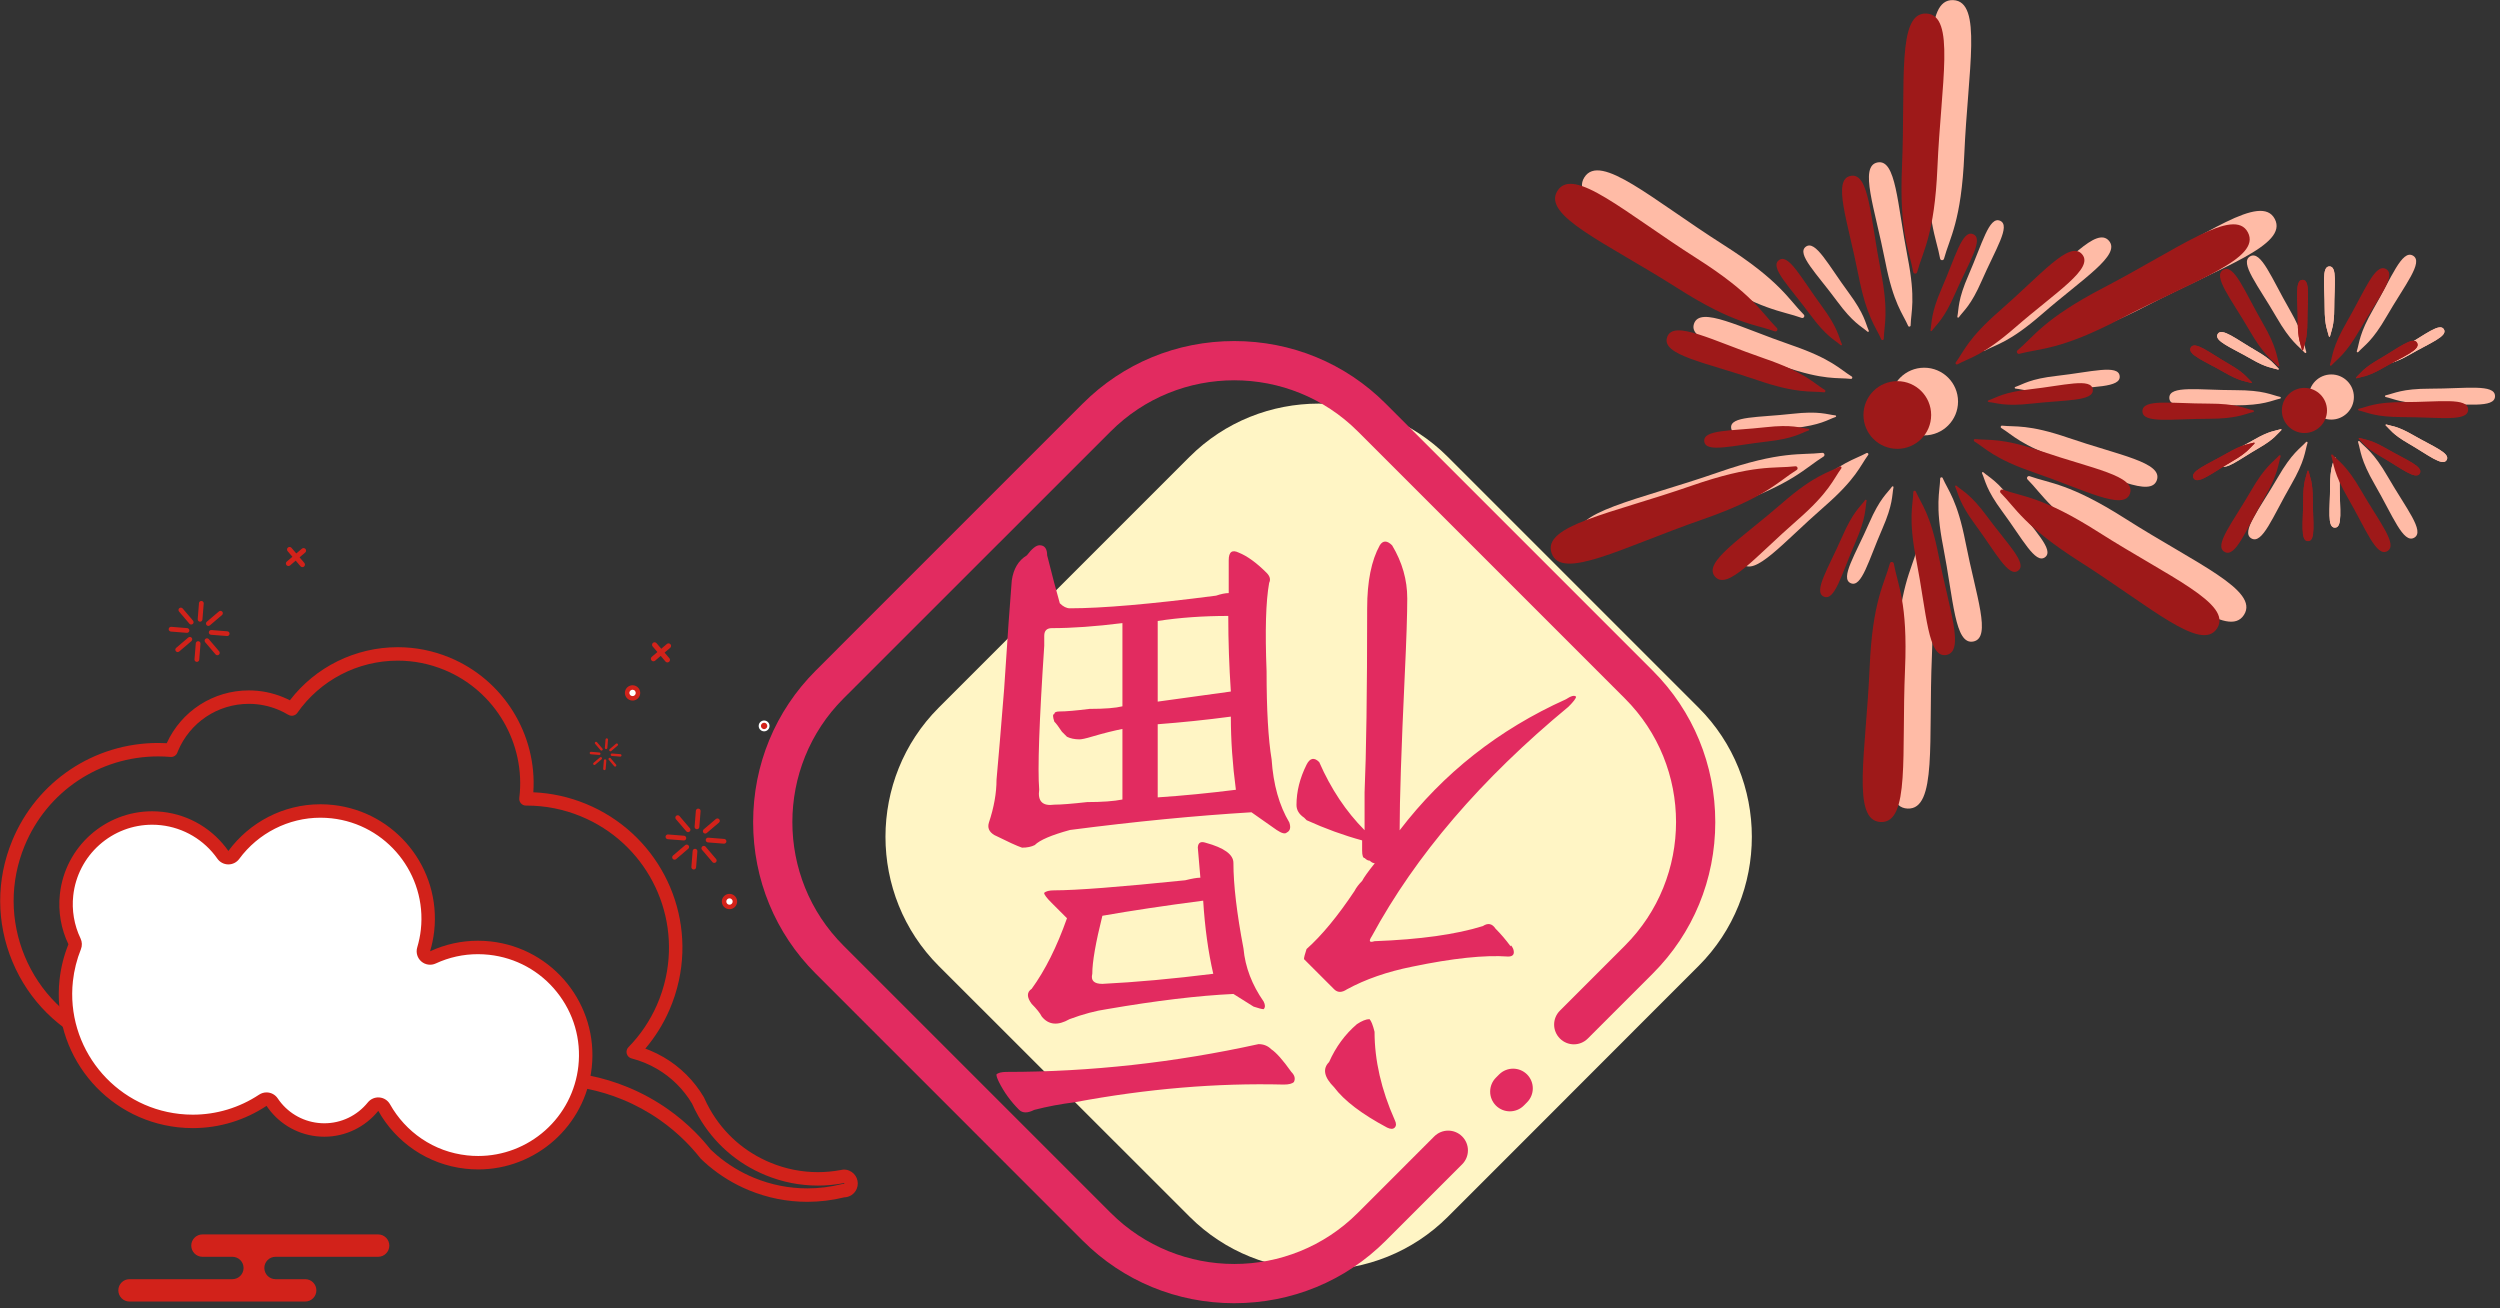 <svg xmlns="http://www.w3.org/2000/svg" xmlns:xlink="http://www.w3.org/1999/xlink" width="279" height="146" version="1.1" viewBox="0 0 279 146"><rect x="0" y="0" width="279" height="146" fill="#333333" stroke="none"/><title>分组</title><desc>Created with Sketch.</desc><g id="页面-1" fill="none" fill-rule="evenodd" stroke="none" stroke-width="1"><g id="分组"><g id="福到" transform="translate(84, 38)"><path id="路径" fill="#FFF5C5" d="M85.588,89.787 L82.412,92.963 L77.588,97.787 C69.662,105.713 56.688,105.713 48.763,97.787 L20.762,69.8 C12.838,61.875 12.838,48.9 20.762,40.975 L48.75,12.988 C56.675,5.062 69.65,5.062 77.575,12.988 L105.562,40.975 C113.487,48.9 113.487,61.875 105.562,69.8 L101.325,74.037 L98.75,76.612"/><path id="路径" fill="#E22B60" d="M53.737,107.438 C47.337,107.438 41.337,104.963 36.837,100.463 L7.025,70.65 C2.525,66.15 0.05,60.15 0.05,53.75 C0.05,47.35 2.525,41.35 7.025,36.85 L36.837,7.037 C41.337,2.538 47.337,0.062 53.737,0.062 C60.138,0.062 66.138,2.538 70.638,7.037 L100.45,36.85 C104.95,41.35 107.425,47.35 107.425,53.75 C107.425,60.15 104.95,66.15 100.45,70.65 L93.2,77.9 C92.338,78.763 90.95,78.763 90.088,77.9 C89.225,77.037 89.225,75.65 90.088,74.787 L97.338,67.537 C104.95,59.925 104.95,47.55 97.338,39.95 L67.537,10.15 C59.925,2.538 47.55,2.538 39.95,10.15 L10.137,39.95 C2.525,47.562 2.525,59.938 10.137,67.537 L39.95,97.35 C47.562,104.963 59.938,104.963 67.537,97.35 L76.062,88.825 C76.925,87.963 78.312,87.963 79.175,88.825 C80.037,89.688 80.037,91.075 79.175,91.938 L70.65,100.463 C66.15,104.963 60.15,107.438 53.737,107.438 Z"/><path id="形状" fill="#E22B60" fill-rule="nonzero" d="M84.5,86.025 C83.938,86.025 83.375,85.812 82.938,85.375 C82.088,84.513 82.088,83.125 82.95,82.263 L83.312,81.9 C84.175,81.05 85.562,81.05 86.425,81.912 C87.275,82.775 87.275,84.162 86.412,85.025 L86.05,85.388 C85.625,85.812 85.062,86.025 84.5,86.025 Z M26.363,53.8 C26.925,52.112 27.212,50.513 27.212,49.013 C27.4,46.95 27.688,43.575 28.062,38.888 C28.438,33.075 28.725,29.038 28.913,26.788 C29.1,25.475 29.663,24.538 30.6,23.975 C31.163,23.225 31.637,22.85 32.013,22.85 C32.575,22.85 32.862,23.225 32.862,23.975 C33.425,26.225 33.9,28.012 34.275,29.325 C34.65,29.7 35.025,29.887 35.4,29.887 C38.962,29.887 44.4,29.425 51.712,28.475 C52.275,28.288 52.75,28.188 53.125,28.188 L53.125,24.525 C53.125,23.587 53.5,23.312 54.25,23.675 C55.188,24.05 56.225,24.8 57.35,25.925 C57.725,26.3 57.825,26.675 57.638,27.05 C57.263,29.113 57.175,32.4 57.35,36.9 C57.35,41.212 57.538,44.5 57.913,46.75 C58.1,49.562 58.763,51.9 59.888,53.788 C60.075,54.35 59.987,54.725 59.6,54.913 C59.413,55.1 59.038,55 58.475,54.625 L55.663,52.65 C49.475,53.025 42.725,53.675 35.413,54.625 C33.35,55.188 32.038,55.75 31.475,56.312 C31.1,56.5 30.625,56.6 30.062,56.6 C29.5,56.413 28.475,55.938 26.962,55.188 C26.363,54.825 26.188,54.362 26.363,53.8 Z M29.738,85.862 C28.8,84.925 28.05,83.888 27.488,82.763 C27.3,82.388 27.2,82.1 27.2,81.912 C27.387,81.725 27.762,81.625 28.325,81.625 C37.7,81.625 47.075,80.588 56.45,78.525 C57.013,78.525 57.487,78.713 57.862,79.088 C58.425,79.463 59.175,80.3 60.112,81.625 C60.487,82 60.587,82.375 60.4,82.75 C60.212,82.938 59.837,83.037 59.275,83.037 C51.775,82.85 44,83.5 35.925,85.013 C34.425,85.2 32.925,85.475 31.425,85.862 C30.688,86.237 30.125,86.237 29.738,85.862 Z M50.55,56.05 C52.612,56.612 53.65,57.362 53.65,58.3 C53.65,60.737 54.025,63.925 54.775,67.862 C54.962,69.925 55.712,71.888 57.025,73.775 C57.212,74.15 57.212,74.425 57.025,74.625 C56.837,74.625 56.462,74.525 55.9,74.338 L53.65,72.925 C49.712,73.112 45.025,73.675 39.587,74.612 C38.275,74.8 36.875,75.175 35.362,75.737 C34.05,76.487 33.025,76.388 32.263,75.45 C32.075,75.075 31.7,74.6 31.137,74.037 C30.575,73.287 30.575,72.725 31.137,72.35 C32.638,70.287 33.95,67.662 35.075,64.475 C34.888,64.287 34.612,64 34.225,63.625 C33.85,63.25 33.575,62.962 33.375,62.775 C32.812,62.212 32.525,61.837 32.525,61.65 C32.712,61.462 33.087,61.362 33.65,61.362 C36.087,61.362 40.962,60.987 48.275,60.237 C49.025,60.05 49.587,59.95 49.962,59.95 L49.675,56.575 C49.712,56.05 49.987,55.862 50.55,56.05 Z M36.487,44.513 C35.925,44.513 35.462,44.413 35.075,44.225 L34.513,43.663 C34.138,43.1 33.862,42.725 33.663,42.538 C33.475,41.975 33.475,41.688 33.663,41.688 C33.663,41.5 33.85,41.4 34.225,41.4 C34.975,41.4 36.1,41.3 37.6,41.112 C39.288,41.112 40.513,41.013 41.263,40.825 L41.263,31.538 C38.263,31.913 35.638,32.1 33.388,32.1 C32.825,32.1 32.538,32.388 32.538,32.95 L32.538,34.075 C31.975,42.513 31.788,47.862 31.975,50.112 C31.788,51.425 32.35,51.987 33.663,51.8 C34.413,51.8 35.638,51.7 37.325,51.513 C39.013,51.513 40.325,51.413 41.263,51.225 L41.263,43.35 C40.325,43.538 39.2,43.812 37.888,44.2 C37.15,44.425 36.688,44.513 36.487,44.513 Z M39.025,71.8 C42.775,71.612 46.9,71.237 51.4,70.675 C50.837,68.237 50.462,65.513 50.275,62.513 C45.962,63.075 42.212,63.638 39.025,64.2 C38.275,67.2 37.9,69.35 37.9,70.675 C37.712,71.425 38.087,71.8 39.025,71.8 Z M53.362,39.175 C53.175,36.362 53.075,33.55 53.075,30.738 C50.263,30.738 47.638,30.925 45.2,31.3 L45.2,40.3 L53.362,39.175 Z M53.925,50.138 C53.55,47.325 53.362,44.6 53.362,41.975 C50.55,42.35 47.837,42.625 45.2,42.825 L45.2,50.987 C48.025,50.8 50.938,50.513 53.925,50.138 Z M71.362,22.863 C72.487,24.738 73.05,26.712 73.05,28.775 C73.05,30.462 72.963,33.362 72.763,37.5 C72.388,45.562 72.2,51.288 72.2,54.663 C77.075,48.288 83.263,43.413 90.763,40.038 C91.325,39.663 91.7,39.562 91.888,39.75 C91.888,39.938 91.6,40.312 91.037,40.875 C81.287,48.938 73.975,57.475 69.1,66.475 C68.725,67.037 68.812,67.225 69.388,67.037 C74.45,66.85 78.487,66.287 81.487,65.35 C82.05,64.975 82.525,65.062 82.9,65.638 C83.463,66.2 84.025,66.85 84.588,67.612 C84.588,67.425 84.688,67.513 84.875,67.9 C85.062,68.463 84.875,68.75 84.312,68.75 C81.688,68.562 78.125,68.938 73.625,69.875 C70.812,70.438 68.375,71.287 66.312,72.412 C65.75,72.787 65.287,72.787 64.9,72.412 L61.525,69.037 C61.525,68.85 61.625,68.475 61.812,67.912 C63.5,66.412 65.287,64.25 67.162,61.438 C67.35,61.062 67.638,60.688 68.013,60.312 C68.2,59.938 68.675,59.275 69.425,58.337 C69.237,58.337 69.05,58.237 68.862,58.05 C68.675,58.05 68.487,57.95 68.3,57.763 C68.112,57.763 68.013,57.475 68.013,56.913 L68.013,55.788 C65.95,55.225 63.888,54.475 61.825,53.538 L61.538,53.25 C60.975,52.875 60.688,52.4 60.688,51.837 C60.688,50.337 61.062,48.837 61.812,47.337 C62.188,46.587 62.663,46.487 63.225,47.05 C64.537,50.05 66.225,52.575 68.287,54.65 L68.287,50.425 C68.475,46.112 68.575,39.263 68.575,29.887 C68.575,26.887 69.05,24.538 69.987,22.85 C70.338,22.3 70.8,22.3 71.362,22.863 Z M71.65,86.987 C71.838,87.362 71.838,87.638 71.65,87.838 C71.463,88.025 71.188,88.025 70.8,87.838 C67.987,86.338 66.013,84.838 64.888,83.338 C63.763,82.213 63.575,81.275 64.325,80.525 C65.075,78.838 66.112,77.425 67.425,76.3 C67.987,75.925 68.463,75.737 68.838,75.737 C69.025,75.925 69.213,76.388 69.4,77.15 C69.4,80.325 70.15,83.612 71.65,86.987 Z"/></g><g id="祥云" transform="translate(0, 61)"><path id="路径" fill="#D2221A" d="M14.453,81.755 L25.935,81.755 C26.624,81.755 27.183,81.196 27.183,80.506 C27.183,79.817 26.624,79.258 25.935,79.258 L22.594,79.258 C21.904,79.258 21.345,78.699 21.345,78.009 C21.345,77.32 21.904,76.761 22.594,76.761 L42.2,76.761 C42.89,76.761 43.449,77.32 43.449,78.009 C43.449,78.699 42.889,79.258 42.2,79.258 L30.749,79.258 C30.059,79.258 29.5,79.817 29.5,80.506 C29.5,81.196 30.059,81.755 30.749,81.755 L34.06,81.755 C34.749,81.755 35.308,82.314 35.308,83.003 C35.308,83.693 34.749,84.252 34.06,84.252 L14.453,84.252 C14.122,84.252 13.805,84.12 13.57,83.886 C13.336,83.652 13.205,83.334 13.205,83.003 C13.205,82.314 13.764,81.755 14.453,81.755 Z"/><path id="路径" fill="#FFF" d="M70.594,16.934 C70.417,16.935 70.248,16.857 70.133,16.722 C70.029,16.6 69.978,16.442 69.991,16.282 C70.003,16.122 70.079,15.973 70.201,15.87 C70.311,15.776 70.45,15.725 70.594,15.725 C70.771,15.725 70.939,15.802 71.054,15.937 C71.158,16.059 71.21,16.218 71.197,16.378 C71.184,16.538 71.109,16.686 70.986,16.79 C70.877,16.883 70.738,16.934 70.594,16.934 Z"/><path id="形状" fill="#D2221A" fill-rule="nonzero" d="M70.594,15.975 C70.698,15.975 70.796,16.02 70.864,16.1 C70.925,16.171 70.955,16.264 70.947,16.358 C70.94,16.452 70.896,16.539 70.824,16.6 C70.76,16.655 70.679,16.685 70.594,16.684 C70.495,16.685 70.401,16.643 70.333,16.571 C70.266,16.498 70.232,16.4 70.24,16.302 C70.247,16.208 70.292,16.121 70.364,16.06 C70.428,16.005 70.509,15.975 70.594,15.975 Z M70.594,15.475 C70.26,15.475 69.957,15.668 69.817,15.971 C69.678,16.274 69.727,16.63 69.943,16.884 C70.105,17.075 70.344,17.185 70.594,17.184 C70.928,17.184 71.23,16.99 71.37,16.688 C71.51,16.385 71.461,16.029 71.244,15.775 C71.082,15.584 70.844,15.474 70.594,15.475 Z"/><path id="路径" fill="#FFF" d="M85.275,20.619 C85.098,20.619 84.929,20.541 84.814,20.406 C84.71,20.283 84.659,20.127 84.672,19.966 C84.684,19.805 84.759,19.658 84.882,19.554 C85.004,19.45 85.163,19.398 85.323,19.411 C85.483,19.424 85.631,19.5 85.735,19.622 C85.84,19.745 85.89,19.901 85.877,20.062 C85.865,20.223 85.79,20.369 85.667,20.474 C85.557,20.567 85.418,20.618 85.275,20.619 Z"/><path id="路径" fill="#D2221A" d="M85.274,19.659 C85.379,19.659 85.477,19.704 85.544,19.784 C85.606,19.856 85.636,19.948 85.628,20.042 C85.621,20.136 85.576,20.223 85.504,20.284 C85.422,20.354 85.334,20.369 85.275,20.369 C85.171,20.369 85.072,20.323 85.005,20.244 C84.943,20.172 84.913,20.079 84.921,19.985 C84.928,19.891 84.972,19.805 85.044,19.744 C85.108,19.689 85.19,19.659 85.274,19.659 Z"/><path id="路径" fill="#FFF" d="M81.412,40.215 C81.234,40.215 81.065,40.138 80.951,40.003 C80.734,39.748 80.765,39.367 81.019,39.15 C81.273,38.934 81.655,38.964 81.872,39.218 C82.088,39.473 82.057,39.854 81.803,40.071 C81.694,40.164 81.555,40.215 81.412,40.215 Z"/><path id="形状" fill="#D2221A" fill-rule="nonzero" d="M81.41,39.256 C81.575,39.255 81.718,39.368 81.756,39.528 C81.794,39.687 81.718,39.852 81.572,39.927 C81.426,40.001 81.247,39.966 81.141,39.841 C81.014,39.691 81.032,39.468 81.18,39.34 C81.244,39.285 81.326,39.255 81.41,39.256 Z M81.41,38.756 C81.207,38.755 81.011,38.828 80.856,38.96 C80.497,39.266 80.454,39.805 80.76,40.165 C80.922,40.356 81.161,40.466 81.411,40.465 C81.614,40.466 81.811,40.393 81.965,40.261 C82.138,40.114 82.245,39.905 82.263,39.679 C82.281,39.453 82.209,39.229 82.061,39.056 C81.899,38.865 81.661,38.755 81.41,38.756 Z"/><path id="形状" fill="#D2221A" fill-rule="nonzero" d="M78.875,31.962 C78.822,32.007 78.753,32.03 78.683,32.024 C78.613,32.019 78.548,31.985 78.502,31.932 C78.457,31.879 78.435,31.809 78.44,31.739 C78.446,31.67 78.479,31.605 78.532,31.559 L79.891,30.401 C80.003,30.306 80.17,30.319 80.264,30.431 C80.359,30.542 80.346,30.709 80.235,30.803 L78.875,31.962 Z M78.044,31.309 C78.027,31.451 77.902,31.554 77.759,31.543 C77.617,31.532 77.51,31.41 77.516,31.267 L77.658,29.487 C77.666,29.393 77.723,29.31 77.808,29.269 C77.894,29.228 77.994,29.236 78.072,29.29 C78.15,29.344 78.193,29.435 78.186,29.529 L78.044,31.309 Z M76.994,31.436 C77.085,31.548 77.07,31.711 76.96,31.805 C76.851,31.898 76.686,31.887 76.591,31.779 L75.433,30.42 C75.371,30.348 75.353,30.249 75.385,30.16 C75.416,30.071 75.493,30.005 75.586,29.988 C75.679,29.971 75.774,30.005 75.835,30.077 L76.994,31.436 Z M76.341,32.268 C76.487,32.28 76.595,32.407 76.584,32.553 C76.578,32.623 76.545,32.688 76.492,32.733 C76.438,32.779 76.369,32.801 76.299,32.796 L74.519,32.654 C74.449,32.648 74.384,32.615 74.338,32.561 C74.293,32.508 74.27,32.439 74.276,32.369 C74.282,32.299 74.315,32.234 74.368,32.188 C74.422,32.143 74.491,32.12 74.561,32.126 L76.341,32.268 Z M76.468,33.318 C76.579,33.223 76.746,33.236 76.841,33.348 C76.936,33.459 76.922,33.626 76.811,33.721 L75.452,34.879 C75.341,34.974 75.174,34.96 75.079,34.849 C74.984,34.738 74.997,34.571 75.109,34.476 L76.468,33.318 Z M77.3,33.97 C77.311,33.825 77.439,33.716 77.585,33.728 C77.655,33.733 77.72,33.766 77.765,33.82 C77.811,33.873 77.833,33.943 77.827,34.013 L77.685,35.793 C77.68,35.863 77.646,35.928 77.593,35.973 C77.54,36.019 77.47,36.041 77.4,36.035 C77.33,36.03 77.266,35.997 77.22,35.943 C77.175,35.89 77.152,35.821 77.158,35.751 L77.3,33.97 Z M78.349,33.844 C78.285,33.772 78.264,33.671 78.296,33.58 C78.327,33.489 78.406,33.422 78.501,33.406 C78.596,33.389 78.692,33.425 78.753,33.5 L79.911,34.86 C79.974,34.931 79.994,35.032 79.962,35.122 C79.931,35.212 79.853,35.278 79.759,35.295 C79.665,35.312 79.569,35.277 79.508,35.203 L78.349,33.844 Z M79.002,33.012 C78.857,33 78.748,32.873 78.76,32.727 C78.765,32.657 78.798,32.592 78.852,32.546 C78.905,32.501 78.975,32.478 79.045,32.484 L80.825,32.626 C80.97,32.638 81.079,32.766 81.067,32.911 C81.062,32.981 81.029,33.046 80.975,33.092 C80.922,33.137 80.853,33.159 80.783,33.154 L79.002,33.012 Z"/><path id="形状" fill="#D2221A" fill-rule="nonzero" d="M68.213,22.817 C68.186,22.84 68.149,22.852 68.113,22.849 C68.076,22.846 68.042,22.829 68.019,22.801 C67.995,22.773 67.983,22.737 67.986,22.701 C67.989,22.664 68.006,22.63 68.034,22.606 L68.744,22.001 C68.802,21.953 68.888,21.961 68.937,22.018 C68.986,22.076 68.98,22.162 68.923,22.212 L68.213,22.817 Z M67.779,22.476 C67.776,22.513 67.759,22.547 67.731,22.57 C67.703,22.594 67.667,22.606 67.63,22.603 C67.554,22.597 67.497,22.53 67.503,22.454 L67.578,21.524 C67.581,21.475 67.611,21.431 67.656,21.409 C67.7,21.388 67.753,21.392 67.794,21.42 C67.835,21.448 67.858,21.496 67.853,21.546 L67.779,22.476 Z M67.23,22.542 C67.262,22.58 67.272,22.631 67.256,22.678 C67.239,22.724 67.199,22.759 67.15,22.768 C67.102,22.777 67.052,22.759 67.02,22.721 L66.415,22.011 C66.365,21.953 66.372,21.866 66.43,21.817 C66.489,21.767 66.576,21.774 66.625,21.832 L67.23,22.542 Z M66.89,22.977 C66.939,22.981 66.982,23.01 67.004,23.055 C67.025,23.1 67.021,23.152 66.993,23.193 C66.964,23.234 66.917,23.256 66.868,23.252 L65.938,23.178 C65.862,23.172 65.805,23.105 65.811,23.029 C65.817,22.953 65.884,22.896 65.96,22.902 L66.89,22.977 Z M66.956,23.525 C66.993,23.493 67.045,23.483 67.092,23.5 C67.138,23.517 67.173,23.557 67.181,23.605 C67.19,23.654 67.173,23.704 67.135,23.736 L66.425,24.341 C66.397,24.364 66.361,24.376 66.324,24.373 C66.288,24.37 66.254,24.353 66.23,24.325 C66.206,24.297 66.195,24.261 66.197,24.224 C66.2,24.188 66.218,24.154 66.246,24.13 L66.956,23.525 Z M67.39,23.866 C67.393,23.829 67.411,23.795 67.438,23.772 C67.466,23.748 67.503,23.736 67.539,23.739 C67.615,23.745 67.672,23.812 67.666,23.888 L67.592,24.818 C67.586,24.894 67.519,24.951 67.443,24.945 C67.367,24.939 67.31,24.872 67.316,24.796 L67.39,23.866 Z M67.939,23.8 C67.889,23.742 67.896,23.654 67.954,23.605 C67.982,23.581 68.019,23.569 68.055,23.572 C68.092,23.575 68.126,23.592 68.149,23.62 L68.754,24.33 C68.801,24.389 68.792,24.473 68.736,24.521 C68.679,24.57 68.594,24.565 68.544,24.51 L67.939,23.8 Z M68.28,23.365 C68.23,23.362 68.186,23.332 68.165,23.287 C68.143,23.242 68.147,23.189 68.176,23.148 C68.204,23.108 68.252,23.085 68.302,23.089 L69.231,23.164 C69.307,23.17 69.364,23.237 69.358,23.313 C69.352,23.389 69.286,23.445 69.21,23.439 L68.28,23.365 Z"/><path id="路径" fill="#D2221A" d="M73.107,12.733 C73.03,12.799 72.924,12.819 72.828,12.785 C72.733,12.751 72.663,12.669 72.644,12.569 C72.626,12.469 72.662,12.367 72.739,12.302 L74.425,10.865 C74.545,10.764 74.723,10.778 74.825,10.897 C74.926,11.016 74.912,11.195 74.793,11.297 L73.107,12.733 Z"/><path id="路径" fill="#D2221A" d="M72.832,11.14 C72.734,11.021 72.75,10.845 72.868,10.745 C72.985,10.645 73.161,10.657 73.264,10.773 L74.7,12.458 C74.766,12.535 74.785,12.642 74.752,12.737 C74.718,12.833 74.635,12.903 74.536,12.921 C74.436,12.939 74.334,12.903 74.269,12.826 L72.832,11.14 Z"/><path id="形状" fill="#D2221A" fill-rule="nonzero" d="M23.424,8.79 C23.313,8.885 23.146,8.872 23.051,8.761 C22.956,8.649 22.969,8.482 23.081,8.387 L24.44,7.229 C24.552,7.14 24.714,7.156 24.806,7.265 C24.899,7.373 24.889,7.536 24.783,7.632 L23.424,8.79 Z M22.592,8.138 C22.586,8.208 22.553,8.273 22.5,8.318 C22.446,8.364 22.377,8.386 22.307,8.38 C22.237,8.375 22.172,8.342 22.127,8.288 C22.081,8.235 22.059,8.165 22.064,8.095 L22.206,6.316 C22.212,6.22 22.269,6.135 22.356,6.094 C22.442,6.052 22.544,6.06 22.622,6.115 C22.7,6.17 22.743,6.262 22.734,6.357 L22.592,8.138 Z M21.542,8.264 C21.634,8.376 21.62,8.541 21.51,8.635 C21.4,8.728 21.235,8.716 21.139,8.608 L19.981,7.248 C19.886,7.137 19.9,6.97 20.011,6.875 C20.064,6.83 20.134,6.807 20.203,6.813 C20.273,6.819 20.338,6.852 20.384,6.905 L21.542,8.264 Z M20.889,9.096 C20.959,9.102 21.024,9.135 21.07,9.189 C21.115,9.242 21.138,9.311 21.132,9.381 C21.12,9.527 20.993,9.636 20.847,9.624 L19.067,9.482 C18.922,9.47 18.813,9.342 18.825,9.197 C18.836,9.051 18.964,8.943 19.11,8.954 L20.889,9.096 Z M21.016,10.146 C21.127,10.051 21.295,10.065 21.39,10.176 C21.435,10.23 21.457,10.299 21.452,10.369 C21.446,10.439 21.413,10.504 21.36,10.549 L20,11.707 C19.947,11.753 19.878,11.775 19.808,11.77 C19.738,11.764 19.673,11.731 19.627,11.678 C19.582,11.624 19.559,11.555 19.565,11.485 C19.57,11.415 19.604,11.35 19.657,11.305 L21.016,10.146 Z M21.848,10.799 C21.854,10.729 21.887,10.664 21.94,10.619 C21.994,10.573 22.063,10.551 22.133,10.556 C22.203,10.562 22.268,10.595 22.314,10.648 C22.359,10.702 22.381,10.771 22.376,10.841 L22.234,12.621 C22.226,12.715 22.169,12.798 22.083,12.839 C21.998,12.88 21.897,12.872 21.82,12.818 C21.742,12.764 21.698,12.673 21.706,12.579 L21.848,10.799 Z M22.898,10.672 C22.803,10.561 22.816,10.394 22.927,10.299 C23.039,10.204 23.206,10.217 23.301,10.329 L24.459,11.688 C24.554,11.8 24.541,11.966 24.429,12.061 C24.318,12.156 24.151,12.143 24.056,12.031 L22.898,10.672 Z M23.55,9.84 C23.405,9.828 23.296,9.701 23.308,9.555 C23.319,9.41 23.447,9.301 23.593,9.313 L25.373,9.455 C25.467,9.462 25.55,9.519 25.591,9.605 C25.631,9.69 25.623,9.791 25.57,9.869 C25.516,9.946 25.425,9.99 25.331,9.982 L23.55,9.84 Z"/><path id="路径" fill="#D2221A" d="M32.374,2.1 C32.255,2.202 32.076,2.188 31.974,2.069 C31.873,1.95 31.887,1.771 32.007,1.669 L33.692,0.233 C33.811,0.131 33.99,0.146 34.092,0.265 C34.14,0.322 34.164,0.396 34.158,0.471 C34.152,0.546 34.117,0.615 34.06,0.664 L32.374,2.1 Z"/><path id="形状" fill="#D2221A" fill-rule="nonzero" d="M32.099,0.508 C31.997,0.389 32.012,0.21 32.131,0.108 C32.188,0.059 32.262,0.035 32.337,0.041 C32.412,0.047 32.482,0.083 32.531,0.14 L33.967,1.825 C34.069,1.945 34.054,2.124 33.935,2.225 C33.878,2.274 33.803,2.298 33.728,2.292 C33.654,2.286 33.584,2.251 33.535,2.193 L32.099,0.508 Z M90.096,73.123 C87.854,73.123 85.663,72.689 83.583,71.832 C81.932,71.153 80.398,70.22 79.036,69.066 C78.757,68.828 78.486,68.583 78.223,68.328 C78.199,68.305 78.176,68.28 78.155,68.253 C77.642,67.603 77.092,66.983 76.508,66.396 C75.635,65.521 74.687,64.723 73.676,64.012 C72.37,63.094 70.966,62.325 69.49,61.717 C66.877,60.641 64.132,60.095 61.329,60.095 C60.73,60.095 60.124,60.121 59.526,60.171 C58.986,60.217 58.732,60.708 58.24,61.901 C57.516,63.656 56.524,66.06 52.797,66.591 C51.998,66.705 51.221,66.763 50.488,66.763 C43.716,66.763 41.519,61.966 40.846,59.576 C39.718,59.858 38.56,60 37.398,60 C35.535,60 33.71,59.638 31.974,58.922 C29.806,58.029 27.896,56.619 26.413,54.824 C23.739,56.356 20.722,57.162 17.642,57.162 C15.34,57.162 13.085,56.714 10.939,55.83 C6.588,54.038 3.195,50.658 1.385,46.313 C-0.425,41.969 -0.434,37.18 1.358,32.828 C4.089,26.199 10.486,21.915 17.656,21.915 C17.971,21.915 18.29,21.924 18.607,21.941 C20.242,18.35 23.801,16.049 27.774,16.049 C29.09,16.049 30.38,16.305 31.607,16.811 C31.859,16.915 32.108,17.029 32.351,17.153 C35.209,13.43 39.658,11.227 44.386,11.227 C46.368,11.227 48.31,11.613 50.158,12.374 C56.196,14.861 59.955,20.967 59.52,27.419 C61.537,27.503 63.511,27.939 65.398,28.716 C73.182,31.922 77.542,40.212 75.765,48.427 C75.517,49.573 75.154,50.691 74.682,51.765 C74,53.318 73.106,54.747 72.018,56.026 C72.188,56.088 72.356,56.153 72.523,56.221 C73.06,56.443 73.58,56.701 74.082,56.993 C75.918,58.065 77.461,59.602 78.544,61.437 C78.559,61.462 78.572,61.489 78.584,61.516 C78.783,61.967 79.005,62.407 79.249,62.835 C80.791,65.528 83.126,67.577 86.001,68.761 C87.692,69.458 89.468,69.811 91.28,69.811 C92.117,69.81 92.951,69.734 93.775,69.584 C93.849,69.57 93.925,69.555 94,69.54 C94.04,69.532 94.08,69.527 94.12,69.526 C94.342,69.517 94.564,69.557 94.769,69.641 C95.559,69.966 95.938,70.875 95.612,71.665 C95.494,71.955 95.29,72.201 95.028,72.372 C94.788,72.529 94.508,72.617 94.221,72.624 C92.871,72.955 91.486,73.122 90.096,73.123 Z M79.3,67.284 C79.529,67.503 79.765,67.716 80.006,67.922 C81.249,68.974 82.648,69.826 84.155,70.445 C86.052,71.227 88.051,71.623 90.096,71.623 C91.387,71.623 92.684,71.463 93.951,71.146 C94.024,71.128 94.1,71.121 94.175,71.125 C94.186,71.122 94.201,71.121 94.207,71.117 C94.216,71.111 94.222,71.103 94.226,71.094 C94.235,71.069 94.225,71.041 94.201,71.03 C93.239,71.216 92.261,71.31 91.28,71.311 C89.271,71.311 87.303,70.92 85.43,70.149 C82.244,68.836 79.657,66.565 77.948,63.581 C77.685,63.12 77.445,62.647 77.23,62.162 C76.278,60.563 74.929,59.225 73.326,58.289 C72.884,58.031 72.425,57.804 71.952,57.609 C71.474,57.412 70.983,57.249 70.482,57.12 C70.222,57.054 70.018,56.854 69.946,56.596 C69.874,56.338 69.945,56.061 70.132,55.869 C71.468,54.504 72.536,52.921 73.309,51.163 C73.74,50.181 74.072,49.159 74.299,48.111 C75.922,40.606 71.939,33.032 64.827,30.103 C62.895,29.307 60.864,28.904 58.791,28.904 L58.701,28.904 L58.697,28.904 C58.482,28.904 58.278,28.812 58.135,28.651 C57.993,28.49 57.927,28.276 57.953,28.062 C58.7,21.979 55.26,16.098 49.587,13.761 C47.921,13.075 46.172,12.728 44.386,12.728 C39.922,12.728 35.733,14.907 33.181,18.558 C32.955,18.881 32.519,18.974 32.181,18.773 C31.814,18.553 31.431,18.361 31.036,18.198 C29.991,17.767 28.893,17.549 27.774,17.549 C24.285,17.549 21.172,19.634 19.843,22.86 C19.833,22.884 19.825,22.906 19.817,22.929 L19.791,22.998 C19.67,23.309 19.359,23.505 19.027,23.474 C18.571,23.435 18.114,23.415 17.656,23.415 C11.096,23.415 5.243,27.334 2.745,33.399 C1.105,37.381 1.114,41.762 2.769,45.737 C4.425,49.711 7.529,52.803 11.511,54.443 C13.475,55.252 15.537,55.662 17.642,55.662 C20.665,55.662 23.623,54.813 26.198,53.206 C26.528,52.999 26.962,53.081 27.195,53.392 C28.567,55.226 30.417,56.659 32.545,57.535 C34.1,58.176 35.732,58.501 37.398,58.501 C38.675,58.501 39.944,58.308 41.17,57.928 C41.372,57.866 41.592,57.892 41.775,58 C41.957,58.109 42.085,58.289 42.127,58.497 C42.536,60.532 44.169,65.263 50.488,65.263 C51.151,65.263 51.856,65.211 52.586,65.107 C55.464,64.697 56.17,62.985 56.853,61.329 C57.365,60.088 57.894,58.804 59.399,58.677 C60.041,58.623 60.685,58.595 61.329,58.595 C64.328,58.595 67.266,59.179 70.061,60.33 C71.64,60.98 73.141,61.804 74.538,62.785 C75.621,63.546 76.636,64.4 77.57,65.337 C78.183,65.952 78.761,66.602 79.3,67.284 Z"/><path id="路径" fill="#FFF" d="M53.369,68.758 C52.928,68.758 52.481,68.734 52.04,68.685 C48.194,68.262 44.767,65.989 42.871,62.605 C42.75,62.388 42.528,62.245 42.28,62.224 C42.032,62.203 41.79,62.307 41.634,62.5 C40.295,64.157 38.313,65.107 36.195,65.108 C35.937,65.107 35.678,65.093 35.421,65.065 C33.364,64.839 31.523,63.72 30.369,61.997 C30.14,61.653 29.676,61.56 29.332,61.789 C27.002,63.331 24.3,64.147 21.517,64.147 C20.997,64.147 20.469,64.118 19.948,64.061 C12.169,63.205 6.537,56.18 7.392,48.401 C7.534,47.117 7.85,45.859 8.332,44.66 C8.41,44.465 8.403,44.246 8.312,44.057 C7.538,42.44 7.232,40.639 7.429,38.857 C7.967,33.972 12.072,30.289 16.978,30.289 C17.331,30.289 17.689,30.308 18.043,30.347 C20.793,30.65 23.282,32.126 24.872,34.398 C25.011,34.596 25.237,34.715 25.478,34.718 L25.487,34.718 C25.726,34.718 25.95,34.605 26.091,34.412 C28.351,31.34 31.964,29.506 35.758,29.506 C36.199,29.506 36.645,29.53 37.086,29.579 C43.669,30.303 48.435,36.248 47.711,42.831 C47.634,43.534 47.489,44.247 47.28,44.95 C47.196,45.232 47.286,45.538 47.509,45.73 C47.732,45.923 48.047,45.967 48.314,45.843 C49.901,45.108 51.592,44.736 53.338,44.736 C53.779,44.736 54.226,44.76 54.667,44.809 C57.855,45.16 60.717,46.731 62.724,49.234 C64.73,51.737 65.642,54.872 65.291,58.06 C64.62,64.159 59.495,68.758 53.369,68.758 Z"/><path id="形状" fill="#D2221A" fill-rule="nonzero" d="M35.758,30.256 C36.171,30.256 36.59,30.279 37.004,30.324 C43.176,31.003 47.645,36.577 46.966,42.748 C46.893,43.408 46.757,44.077 46.561,44.736 C46.393,45.301 46.572,45.912 47.018,46.298 C47.464,46.684 48.094,46.772 48.629,46.524 C50.117,45.835 51.701,45.486 53.338,45.486 C53.751,45.486 54.171,45.509 54.585,45.554 C57.574,45.883 60.257,47.357 62.138,49.703 C64.02,52.05 64.875,54.989 64.546,57.978 C64.241,60.752 62.926,63.3 60.844,65.154 C58.777,66.995 56.122,68.008 53.369,68.008 C52.955,68.008 52.536,67.985 52.122,67.94 C50.284,67.737 48.581,67.114 47.06,66.085 C45.608,65.104 44.386,63.773 43.526,62.239 C43.283,61.804 42.84,61.519 42.344,61.477 C41.848,61.435 41.363,61.642 41.05,62.029 C39.855,63.509 38.085,64.358 36.195,64.358 C35.966,64.358 35.733,64.345 35.503,64.319 C33.667,64.117 32.023,63.119 30.993,61.58 C30.714,61.163 30.246,60.913 29.745,60.914 C29.46,60.914 29.173,60.995 28.918,61.163 C26.712,62.624 24.152,63.397 21.517,63.397 C21.024,63.397 20.524,63.369 20.031,63.315 C12.663,62.505 7.328,55.851 8.138,48.483 C8.273,47.267 8.572,46.075 9.028,44.939 C9.185,44.549 9.17,44.112 8.989,43.733 C8.275,42.242 7.993,40.582 8.175,38.939 C8.413,36.759 9.452,34.745 11.091,33.287 C12.719,31.837 14.81,31.039 16.978,31.039 C17.304,31.039 17.635,31.057 17.961,31.093 C20.497,31.372 22.792,32.733 24.258,34.828 C24.535,35.224 24.986,35.462 25.469,35.468 L25.487,35.468 C25.964,35.468 26.413,35.241 26.695,34.857 C28.814,31.976 32.202,30.256 35.758,30.256 Z M35.758,28.756 C31.608,28.756 27.834,30.777 25.487,33.968 C23.835,31.607 21.215,29.942 18.125,29.602 C17.744,29.56 17.361,29.539 16.978,29.539 C11.76,29.539 7.268,33.468 6.684,38.775 C6.464,40.77 6.828,42.695 7.636,44.381 C7.129,45.643 6.796,46.967 6.647,48.319 C5.745,56.522 11.664,63.904 19.866,64.806 C20.421,64.867 20.972,64.897 21.517,64.897 C24.525,64.897 27.366,63.99 29.746,62.414 C30.974,64.249 32.972,65.55 35.339,65.811 C35.623,65.842 35.909,65.858 36.195,65.858 C38.592,65.858 40.782,64.747 42.217,62.972 C44.163,66.446 47.698,68.962 51.958,69.431 C52.432,69.483 52.903,69.508 53.369,69.508 C59.79,69.508 65.318,64.673 66.037,58.143 C66.808,51.138 61.753,44.834 54.749,44.063 C54.28,44.012 53.809,43.986 53.338,43.986 C51.494,43.985 49.672,44.387 47.999,45.163 C48.214,44.44 48.371,43.689 48.457,42.913 C49.227,35.908 44.173,29.604 37.168,28.833 C36.7,28.782 36.229,28.756 35.758,28.756 Z"/></g><g id="烟花" transform="translate(173, 0)"><path id="形状" fill="#FFBBA6" fill-rule="nonzero" d="M48.161,31.336 C46.943,34.127 46.171,34.633 45.602,35.414 C45.545,35.492 45.42,35.439 45.439,35.343 C45.624,34.395 45.471,33.485 46.69,30.694 C48.227,27.171 48.984,24.102 50.21,24.637 C51.436,25.172 49.699,27.814 48.161,31.336 Z M33.306,32.655 C35.114,35.106 35.166,36.026 35.557,36.91 C35.597,36.999 35.487,37.08 35.414,37.016 C34.685,36.381 33.821,36.06 32.014,33.609 C29.733,30.516 27.453,28.326 28.529,27.532 C29.606,26.738 31.025,29.562 33.306,32.655 Z M27.021,46.18 C30.047,45.84 30.871,46.255 31.831,46.358 C31.929,46.367 31.944,46.504 31.851,46.535 C30.938,46.849 30.227,47.436 27.2,47.776 C23.381,48.205 20.345,49.085 20.195,47.756 C20.045,46.425 23.201,46.609 27.021,46.18 Z M35.591,58.385 C36.81,55.594 37.581,55.089 38.15,54.307 C38.208,54.229 38.333,54.282 38.314,54.379 C38.129,55.326 38.281,56.236 37.062,59.028 C35.525,62.55 34.769,65.619 33.542,65.084 C32.315,64.549 34.053,61.907 35.591,58.385 Z M50.446,57.066 C48.639,54.615 48.586,53.695 48.195,52.811 C48.155,52.722 48.265,52.641 48.339,52.705 C49.068,53.34 49.931,53.661 51.739,56.112 C54.02,59.205 56.3,61.395 55.224,62.189 C54.148,62.983 52.727,60.159 50.446,57.066 Z M56.731,43.541 C53.705,43.881 52.881,43.466 51.921,43.364 C51.824,43.354 51.809,43.218 51.901,43.186 C52.815,42.873 53.525,42.285 56.553,41.945 C60.371,41.516 63.407,40.636 63.557,41.965 C63.706,43.296 60.55,43.112 56.731,43.541 Z"/><path id="路径" fill="#FFBBA6" d="M37.962,44.814 C37.962,46.9 39.654,48.591 41.74,48.591 C43.826,48.591 45.517,46.9 45.517,44.814 C45.517,42.727 43.826,41.036 41.74,41.036 C39.654,41.036 37.962,42.727 37.962,44.814 Z"/><path id="形状" fill="#FFBBA6" fill-rule="nonzero" d="M39.89,28.7 C40.815,33.434 40.265,34.785 40.226,36.315 C40.222,36.47 40.01,36.511 39.949,36.369 C39.337,34.966 38.319,33.921 37.395,29.188 C36.229,23.215 34.451,18.535 36.53,18.129 C38.61,17.723 38.724,22.727 39.89,28.7 Z M26.887,38.5 C31.449,40.066 32.345,41.218 33.65,42.016 C33.782,42.097 33.711,42.301 33.557,42.284 C32.038,42.112 30.622,42.471 26.061,40.905 C20.305,38.929 15.364,38.129 16.052,36.125 C16.741,34.12 21.131,36.524 26.887,38.5 Z M28.874,54.661 C32.511,51.494 33.956,51.294 35.3,50.562 C35.436,50.489 35.578,50.651 35.486,50.776 C34.578,52.008 34.181,53.411 30.544,56.579 C25.955,60.575 22.791,64.455 21.399,62.856 C20.006,61.259 24.284,58.657 28.874,54.661 Z M43.861,61.021 C42.936,56.288 43.486,54.936 43.525,53.406 C43.529,53.251 43.741,53.21 43.803,53.352 C44.414,54.755 45.432,55.8 46.356,60.534 C47.523,66.506 49.3,71.186 47.221,71.593 C45.142,71.999 45.028,66.994 43.861,61.021 Z M57.016,51.235 C52.516,49.69 51.631,48.554 50.344,47.766 C50.214,47.686 50.282,47.485 50.435,47.502 C51.935,47.671 53.33,47.318 57.831,48.862 C63.51,50.812 68.385,51.601 67.706,53.579 C67.026,55.556 62.695,53.185 57.016,51.235 Z M54.879,35.061 C51.241,38.229 49.796,38.429 48.453,39.16 C48.316,39.234 48.175,39.071 48.266,38.946 C49.175,37.715 49.571,36.311 53.209,33.144 C57.797,29.148 60.961,25.267 62.354,26.866 C63.745,28.464 59.468,31.064 54.879,35.061 Z"/><path id="形状" fill="#FFBBA6" fill-rule="nonzero" d="M46.215,17.227 C45.892,24.725 44.569,26.571 43.954,28.87 C43.891,29.102 43.556,29.087 43.514,28.851 C43.099,26.508 41.939,24.555 42.263,17.058 C42.67,7.596 41.682,-0.129 44.977,0.013 C48.273,0.154 46.623,7.766 46.215,17.227 Z M19.344,27.324 C25.675,31.352 26.613,33.421 28.296,35.104 C28.466,35.274 28.286,35.557 28.06,35.475 C25.823,34.663 23.552,34.69 17.22,30.663 C9.231,25.579 2.046,22.571 3.816,19.789 C5.586,17.006 11.355,22.24 19.344,27.324 Z M18.703,52.731 C25.79,50.265 27.994,50.814 30.359,50.538 C30.598,50.51 30.709,50.828 30.504,50.954 C28.479,52.204 27.091,54.002 20.004,56.469 C11.06,59.58 4.244,63.349 3.16,60.234 C2.075,57.12 9.759,55.843 18.703,52.731 Z M38.649,73.022 C38.971,65.525 40.295,63.679 40.91,61.38 C40.972,61.148 41.307,61.163 41.35,61.399 C41.765,63.742 42.925,65.695 42.601,73.192 C42.194,82.654 43.181,90.379 39.886,90.237 C36.593,90.096 38.241,82.484 38.649,73.022 Z M62.11,61.185 C55.864,57.21 54.939,55.17 53.278,53.51 C53.11,53.343 53.288,53.062 53.511,53.144 C55.719,53.945 57.959,53.917 64.205,57.892 C72.088,62.907 79.175,65.875 77.429,68.62 C75.683,71.364 69.991,66.2 62.11,61.185 Z M66.578,34.12 C59.922,37.589 57.663,37.366 55.364,37.983 C55.131,38.045 54.976,37.748 55.16,37.593 C56.983,36.061 58.094,34.08 64.749,30.611 C73.146,26.234 79.344,21.516 80.868,24.44 C82.391,27.364 74.974,29.742 66.578,34.12 Z"/><path id="形状" fill="#FFBBA6" fill-rule="nonzero" d="M87.502,34.369 C87.502,36.399 87.166,36.914 87.026,37.542 C87.013,37.606 86.921,37.606 86.907,37.542 C86.767,36.914 86.431,36.4 86.431,34.369 C86.431,31.806 86.075,29.73 86.966,29.73 C87.859,29.729 87.502,31.806 87.502,34.369 Z M78.778,39.138 C80.536,40.153 80.814,40.701 81.287,41.136 C81.335,41.18 81.29,41.259 81.228,41.24 C80.614,41.046 80,41.08 78.241,40.065 C76.022,38.784 74.045,38.055 74.491,37.281 C74.938,36.508 76.559,37.856 78.778,39.138 Z M78.546,49.076 C80.305,48.061 80.919,48.095 81.532,47.901 C81.595,47.881 81.64,47.96 81.593,48.005 C81.118,48.44 80.84,48.989 79.082,50.004 C76.864,51.285 75.244,52.633 74.797,51.86 C74.35,51.087 76.326,50.358 78.546,49.076 Z M87.037,54.248 C87.037,52.218 87.374,51.703 87.514,51.074 C87.528,51.01 87.619,51.01 87.632,51.074 C87.772,51.703 88.109,52.216 88.109,54.248 C88.109,56.81 88.465,58.886 87.574,58.886 C86.681,58.888 87.037,56.81 87.037,54.248 Z M95.763,49.479 C94.004,48.464 93.726,47.915 93.252,47.48 C93.205,47.436 93.25,47.358 93.312,47.376 C93.926,47.57 94.54,47.536 96.299,48.551 C98.517,49.833 100.495,50.561 100.049,51.335 C99.601,52.108 97.981,50.76 95.763,49.479 Z M95.994,39.54 C94.235,40.555 93.621,40.521 93.007,40.715 C92.945,40.735 92.9,40.656 92.948,40.611 C93.422,40.176 93.7,39.627 95.457,38.612 C97.676,37.331 99.296,35.984 99.743,36.756 C100.19,37.529 98.214,38.259 95.994,39.54 Z"/><path id="形状" fill="#FFBBA6" fill-rule="nonzero" d="M87.502,34.369 C87.502,36.399 87.166,36.914 87.026,37.542 C87.013,37.606 86.921,37.606 86.907,37.542 C86.767,36.914 86.431,36.4 86.431,34.369 C86.431,31.806 86.075,29.73 86.966,29.73 C87.859,29.729 87.502,31.806 87.502,34.369 Z M78.778,39.138 C80.536,40.153 80.814,40.701 81.287,41.136 C81.335,41.18 81.29,41.259 81.228,41.24 C80.614,41.046 80,41.08 78.241,40.065 C76.022,38.784 74.045,38.055 74.491,37.281 C74.938,36.508 76.559,37.856 78.778,39.138 Z M78.546,49.076 C80.305,48.061 80.919,48.095 81.532,47.901 C81.595,47.881 81.64,47.96 81.593,48.005 C81.118,48.44 80.84,48.989 79.082,50.004 C76.864,51.285 75.244,52.633 74.797,51.86 C74.35,51.087 76.326,50.358 78.546,49.076 Z M87.037,54.248 C87.037,52.218 87.374,51.703 87.514,51.074 C87.528,51.01 87.619,51.01 87.632,51.074 C87.772,51.703 88.109,52.216 88.109,54.248 C88.109,56.81 88.465,58.886 87.574,58.886 C86.681,58.888 87.037,56.81 87.037,54.248 Z M95.763,49.479 C94.004,48.464 93.726,47.915 93.252,47.48 C93.205,47.436 93.25,47.358 93.312,47.376 C93.926,47.57 94.54,47.536 96.299,48.551 C98.517,49.833 100.495,50.561 100.049,51.335 C99.601,52.108 97.981,50.76 95.763,49.479 Z M95.994,39.54 C94.235,40.555 93.621,40.521 93.007,40.715 C92.945,40.735 92.9,40.656 92.948,40.611 C93.422,40.176 93.7,39.627 95.457,38.612 C97.676,37.331 99.296,35.984 99.743,36.756 C100.19,37.529 98.214,38.259 95.994,39.54 Z"/><path id="路径" fill="#FFBBA6" d="M84.656,44.307 C84.656,45.699 85.784,46.826 87.175,46.826 C88.566,46.826 89.694,45.699 89.694,44.307 C89.694,42.916 88.566,41.789 87.175,41.789 C85.784,41.789 84.656,42.916 84.656,44.307 Z"/><path id="形状" fill="#FFBBA6" fill-rule="nonzero" d="M82.52,34.547 C84.127,37.333 84.074,38.304 84.38,39.276 C84.411,39.375 84.286,39.446 84.216,39.37 C83.528,38.619 82.659,38.179 81.051,35.395 C79.022,31.881 76.889,29.316 78.112,28.609 C79.336,27.904 80.491,31.034 82.52,34.547 Z M76.442,43.541 C79.657,43.541 80.472,44.074 81.468,44.295 C81.569,44.318 81.569,44.461 81.468,44.484 C80.471,44.705 79.657,45.237 76.442,45.237 C72.385,45.237 69.096,45.803 69.096,44.39 C69.096,42.977 72.385,43.541 76.442,43.541 Z M81.192,53.303 C82.8,50.517 83.669,50.079 84.358,49.328 C84.427,49.251 84.552,49.324 84.521,49.421 C84.215,50.394 84.269,51.365 82.661,54.15 C80.632,57.664 79.478,60.795 78.254,60.087 C77.03,59.381 79.164,56.816 81.192,53.303 Z M92.02,54.069 C90.412,51.284 90.466,50.312 90.16,49.34 C90.129,49.241 90.254,49.17 90.324,49.246 C91.013,49.998 91.881,50.438 93.489,53.221 C95.517,56.735 97.651,59.3 96.427,60.008 C95.204,60.712 94.049,57.581 92.02,54.069 Z M98.196,45.05 C95.024,45.05 94.221,44.525 93.239,44.306 C93.14,44.284 93.14,44.142 93.239,44.12 C94.221,43.903 95.025,43.376 98.196,43.376 C102.199,43.376 105.444,42.819 105.444,44.212 C105.444,45.608 102.199,45.05 98.196,45.05 Z M93.347,35.314 C91.74,38.099 90.871,38.538 90.183,39.289 C90.112,39.365 89.989,39.292 90.019,39.195 C90.325,38.222 90.271,37.251 91.879,34.466 C93.907,30.953 95.062,27.821 96.286,28.529 C97.51,29.235 95.376,31.8 93.347,35.314 Z"/><path id="形状" fill="#9E1919" fill-rule="nonzero" d="M45.161,32.836 C43.943,35.627 43.171,36.133 42.602,36.914 C42.545,36.992 42.42,36.939 42.439,36.843 C42.624,35.895 42.471,34.985 43.69,32.194 C45.227,28.671 45.984,25.602 47.21,26.137 C48.436,26.672 46.699,29.314 45.161,32.836 Z M30.306,34.155 C32.114,36.606 32.166,37.526 32.557,38.41 C32.597,38.499 32.487,38.58 32.414,38.516 C31.685,37.881 30.821,37.56 29.014,35.109 C26.733,32.016 24.453,29.826 25.529,29.032 C26.606,28.238 28.025,31.062 30.306,34.155 Z M24.021,47.68 C27.047,47.34 27.871,47.755 28.831,47.858 C28.929,47.867 28.944,48.004 28.851,48.035 C27.938,48.349 27.227,48.936 24.2,49.276 C20.381,49.705 17.345,50.585 17.195,49.256 C17.045,47.925 20.201,48.109 24.021,47.68 Z M32.591,59.885 C33.81,57.094 34.581,56.589 35.15,55.807 C35.208,55.729 35.333,55.782 35.314,55.879 C35.129,56.826 35.281,57.736 34.062,60.528 C32.525,64.05 31.769,67.119 30.543,66.584 C29.315,66.049 31.052,63.407 32.591,59.885 Z M47.446,58.566 C45.639,56.115 45.586,55.195 45.195,54.311 C45.155,54.222 45.265,54.141 45.339,54.205 C46.068,54.84 46.931,55.161 48.739,57.612 C51.02,60.705 53.3,62.895 52.224,63.689 C51.148,64.483 49.727,61.659 47.446,58.566 Z M53.731,45.041 C50.705,45.381 49.881,44.966 48.921,44.864 C48.824,44.854 48.809,44.718 48.901,44.686 C49.815,44.373 50.525,43.785 53.553,43.445 C57.371,43.016 60.407,42.136 60.557,43.465 C60.706,44.796 57.55,44.612 53.731,45.041 Z"/><path id="路径" fill="#9E1919" d="M34.962,46.314 C34.962,48.4 36.654,50.091 38.74,50.091 C40.826,50.091 42.517,48.4 42.517,46.314 C42.517,44.227 40.826,42.536 38.74,42.536 C36.654,42.536 34.962,44.227 34.962,46.314 Z"/><path id="形状" fill="#9E1919" fill-rule="nonzero" d="M36.89,30.2 C37.815,34.934 37.265,36.285 37.226,37.815 C37.222,37.97 37.01,38.011 36.949,37.869 C36.337,36.466 35.319,35.421 34.395,30.688 C33.229,24.715 31.451,20.035 33.53,19.629 C35.61,19.223 35.724,24.227 36.89,30.2 Z M23.887,40 C28.449,41.566 29.345,42.718 30.65,43.516 C30.782,43.597 30.711,43.801 30.558,43.784 C29.038,43.612 27.622,43.971 23.061,42.405 C17.305,40.429 12.364,39.629 13.053,37.625 C13.741,35.62 18.131,38.024 23.887,40 Z M25.874,56.161 C29.511,52.994 30.956,52.794 32.3,52.062 C32.436,51.989 32.578,52.151 32.486,52.276 C31.578,53.508 31.181,54.911 27.544,58.079 C22.955,62.075 19.791,65.955 18.399,64.356 C17.006,62.759 21.284,60.157 25.874,56.161 Z M40.861,62.521 C39.936,57.788 40.486,56.436 40.525,54.906 C40.529,54.751 40.741,54.71 40.803,54.852 C41.414,56.255 42.432,57.3 43.356,62.034 C44.523,68.006 46.3,72.686 44.221,73.093 C42.142,73.499 42.028,68.494 40.861,62.521 Z M54.016,52.735 C49.516,51.19 48.631,50.054 47.344,49.266 C47.214,49.186 47.282,48.985 47.435,49.002 C48.935,49.171 50.33,48.818 54.831,50.362 C60.51,52.312 65.385,53.101 64.706,55.079 C64.026,57.056 59.695,54.685 54.016,52.735 Z M51.879,36.561 C48.241,39.729 46.796,39.929 45.453,40.66 C45.316,40.734 45.175,40.571 45.266,40.446 C46.175,39.215 46.571,37.811 50.209,34.644 C54.797,30.648 57.961,26.767 59.354,28.366 C60.745,29.964 56.468,32.564 51.879,36.561 Z"/><path id="形状" fill="#9E1919" fill-rule="nonzero" d="M43.215,18.727 C42.892,26.225 41.569,28.071 40.954,30.37 C40.891,30.602 40.556,30.587 40.514,30.351 C40.099,28.008 38.939,26.055 39.263,18.558 C39.67,9.096 38.682,1.371 41.977,1.512 C45.273,1.654 43.623,9.266 43.215,18.727 Z M16.344,28.824 C22.675,32.852 23.613,34.921 25.296,36.604 C25.466,36.774 25.286,37.057 25.06,36.975 C22.823,36.163 20.552,36.19 14.22,32.163 C6.231,27.079 -0.954,24.071 0.816,21.289 C2.586,18.506 8.355,23.74 16.344,28.824 Z M15.703,54.231 C22.79,51.765 24.994,52.314 27.359,52.038 C27.598,52.01 27.709,52.328 27.504,52.454 C25.479,53.704 24.091,55.502 17.004,57.969 C8.06,61.08 1.244,64.849 0.16,61.734 C-0.925,58.62 6.759,57.343 15.703,54.231 Z M35.649,74.522 C35.971,67.025 37.295,65.179 37.91,62.88 C37.972,62.648 38.307,62.663 38.35,62.899 C38.765,65.243 39.925,67.195 39.601,74.692 C39.194,84.154 40.181,91.879 36.886,91.737 C33.593,91.596 35.241,83.984 35.649,74.522 Z M59.11,62.685 C52.864,58.71 51.939,56.67 50.278,55.01 C50.11,54.843 50.288,54.562 50.511,54.644 C52.719,55.445 54.959,55.417 61.205,59.392 C69.088,64.407 76.175,67.375 74.429,70.12 C72.683,72.864 66.991,67.7 59.11,62.685 Z M63.578,35.62 C56.922,39.089 54.663,38.866 52.364,39.483 C52.131,39.545 51.976,39.248 52.16,39.093 C53.983,37.561 55.094,35.58 61.749,32.111 C70.146,27.734 76.344,23.016 77.868,25.94 C79.391,28.864 71.974,31.242 63.578,35.62 Z"/><path id="形状" fill="#9E1919" fill-rule="nonzero" d="M84.502,35.869 C84.502,37.899 84.166,38.414 84.026,39.042 C84.013,39.106 83.921,39.106 83.907,39.042 C83.767,38.414 83.431,37.9 83.431,35.869 C83.431,33.306 83.075,31.23 83.966,31.23 C84.859,31.229 84.502,33.306 84.502,35.869 Z M75.778,40.638 C77.536,41.653 77.814,42.201 78.287,42.636 C78.335,42.68 78.29,42.759 78.228,42.74 C77.614,42.546 77,42.58 75.241,41.565 C73.022,40.284 71.045,39.555 71.491,38.781 C71.938,38.008 73.559,39.356 75.778,40.638 Z M75.546,50.576 C77.305,49.561 77.919,49.595 78.532,49.401 C78.595,49.381 78.64,49.46 78.593,49.505 C78.118,49.94 77.84,50.489 76.082,51.504 C73.864,52.785 72.244,54.133 71.797,53.36 C71.35,52.587 73.326,51.858 75.546,50.576 Z M84.037,55.748 C84.037,53.718 84.374,53.203 84.514,52.574 C84.528,52.51 84.619,52.51 84.632,52.574 C84.772,53.203 85.109,53.716 85.109,55.748 C85.109,58.31 85.465,60.386 84.574,60.386 C83.681,60.388 84.037,58.31 84.037,55.748 Z M92.763,50.979 C91.004,49.964 90.726,49.415 90.252,48.98 C90.205,48.936 90.25,48.858 90.312,48.876 C90.926,49.07 91.54,49.036 93.299,50.051 C95.517,51.333 97.495,52.061 97.049,52.835 C96.601,53.608 94.981,52.26 92.763,50.979 Z M92.994,41.04 C91.235,42.055 90.621,42.021 90.007,42.215 C89.945,42.235 89.9,42.156 89.948,42.111 C90.422,41.676 90.7,41.127 92.457,40.112 C94.676,38.831 96.296,37.484 96.743,38.256 C97.19,39.029 95.214,39.759 92.994,41.04 Z"/><path id="形状" fill="#9E1919" fill-rule="nonzero" d="M84.502,35.869 C84.502,37.899 84.166,38.414 84.026,39.042 C84.013,39.106 83.921,39.106 83.907,39.042 C83.767,38.414 83.431,37.9 83.431,35.869 C83.431,33.306 83.075,31.23 83.966,31.23 C84.859,31.229 84.502,33.306 84.502,35.869 Z M75.778,40.638 C77.536,41.653 77.814,42.201 78.287,42.636 C78.335,42.68 78.29,42.759 78.228,42.74 C77.614,42.546 77,42.58 75.241,41.565 C73.022,40.284 71.045,39.555 71.491,38.781 C71.938,38.008 73.559,39.356 75.778,40.638 Z M75.546,50.576 C77.305,49.561 77.919,49.595 78.532,49.401 C78.595,49.381 78.64,49.46 78.593,49.505 C78.118,49.94 77.84,50.489 76.082,51.504 C73.864,52.785 72.244,54.133 71.797,53.36 C71.35,52.587 73.326,51.858 75.546,50.576 Z M84.037,55.748 C84.037,53.718 84.374,53.203 84.514,52.574 C84.528,52.51 84.619,52.51 84.632,52.574 C84.772,53.203 85.109,53.716 85.109,55.748 C85.109,58.31 85.465,60.386 84.574,60.386 C83.681,60.388 84.037,58.31 84.037,55.748 Z M92.763,50.979 C91.004,49.964 90.726,49.415 90.252,48.98 C90.205,48.936 90.25,48.858 90.312,48.876 C90.926,49.07 91.54,49.036 93.299,50.051 C95.517,51.333 97.495,52.061 97.049,52.835 C96.601,53.608 94.981,52.26 92.763,50.979 Z M92.994,41.04 C91.235,42.055 90.621,42.021 90.007,42.215 C89.945,42.235 89.9,42.156 89.948,42.111 C90.422,41.676 90.7,41.127 92.457,40.112 C94.676,38.831 96.296,37.484 96.743,38.256 C97.19,39.029 95.214,39.759 92.994,41.04 Z"/><path id="路径" fill="#9E1919" d="M81.656,45.807 C81.656,47.199 82.784,48.326 84.175,48.326 C85.566,48.326 86.694,47.199 86.694,45.807 C86.694,44.416 85.566,43.289 84.175,43.289 C82.784,43.289 81.656,44.416 81.656,45.807 Z"/><path id="形状" fill="#9E1919" fill-rule="nonzero" d="M79.52,36.047 C81.127,38.833 81.074,39.804 81.38,40.776 C81.411,40.875 81.286,40.946 81.216,40.87 C80.528,40.119 79.659,39.679 78.051,36.895 C76.022,33.381 73.889,30.816 75.112,30.109 C76.336,29.404 77.491,32.534 79.52,36.047 Z M73.442,45.041 C76.657,45.041 77.472,45.574 78.468,45.795 C78.569,45.818 78.569,45.961 78.468,45.984 C77.471,46.205 76.657,46.737 73.442,46.737 C69.385,46.737 66.096,47.303 66.096,45.89 C66.096,44.476 69.385,45.041 73.442,45.041 Z M78.192,54.803 C79.8,52.017 80.669,51.579 81.358,50.828 C81.427,50.751 81.552,50.824 81.521,50.921 C81.215,51.894 81.269,52.865 79.661,55.65 C77.632,59.164 76.478,62.295 75.254,61.587 C74.03,60.881 76.164,58.316 78.192,54.803 Z M89.02,55.569 C87.412,52.784 87.466,51.812 87.16,50.84 C87.129,50.741 87.254,50.67 87.324,50.746 C88.013,51.498 88.881,51.938 90.489,54.721 C92.517,58.235 94.651,60.8 93.427,61.508 C92.204,62.212 91.049,59.081 89.02,55.569 Z M95.196,46.55 C92.024,46.55 91.221,46.025 90.239,45.806 C90.14,45.784 90.14,45.642 90.239,45.62 C91.221,45.403 92.025,44.876 95.196,44.876 C99.199,44.876 102.444,44.319 102.444,45.712 C102.444,47.108 99.199,46.55 95.196,46.55 Z M90.347,36.814 C88.74,39.599 87.871,40.038 87.183,40.789 C87.112,40.865 86.989,40.792 87.019,40.695 C87.325,39.722 87.271,38.751 88.879,35.966 C90.907,32.453 92.062,29.321 93.286,30.029 C94.51,30.735 92.376,33.3 90.347,36.814 Z"/></g></g></g></svg>